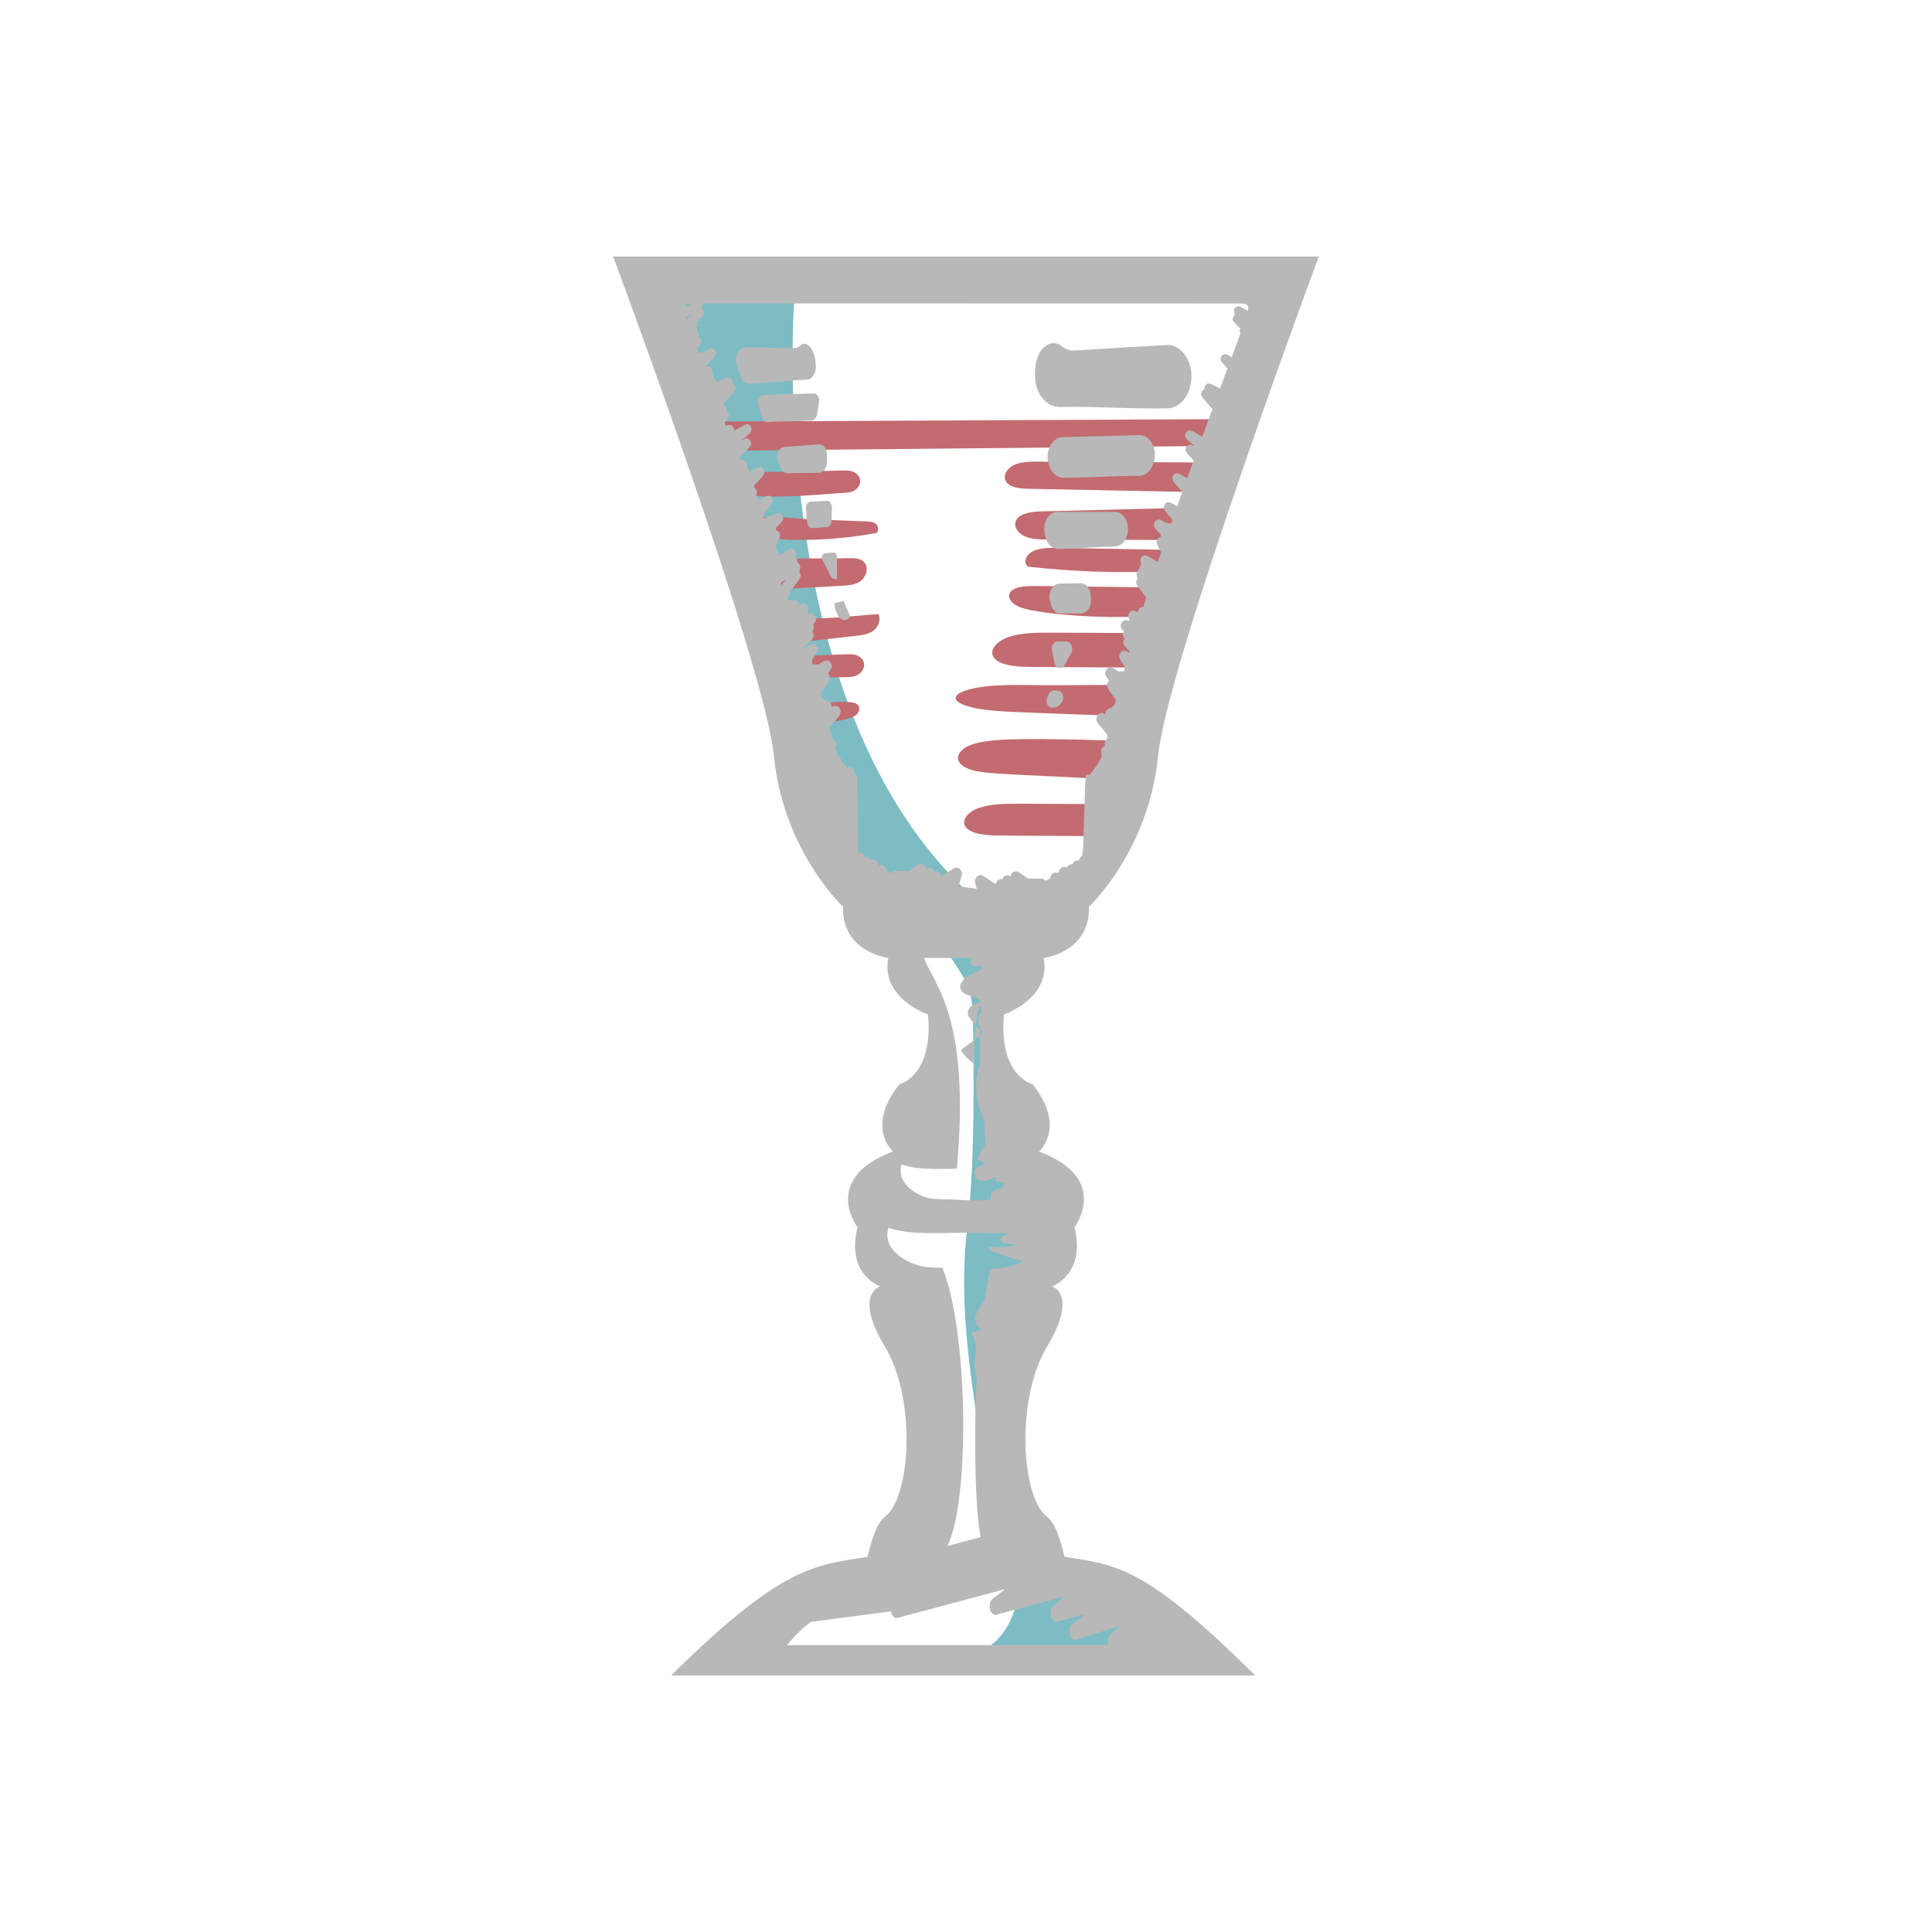 <?xml version="1.0" encoding="UTF-8" standalone="no"?>
<svg
   id="Layer_1"
   data-name="Layer 1"
   viewBox="0 0 512 512"
   version="1.1"
   sodipodi:docname="Sherry glass colors_v5.svg"
   inkscape:version="1.3.2 (091e20e, 2023-11-25)"
   xmlns:inkscape="http://www.inkscape.org/namespaces/inkscape"
   xmlns:sodipodi="http://sodipodi.sourceforge.net/DTD/sodipodi-0.dtd"
   xmlns="http://www.w3.org/2000/svg"
   xmlns:svg="http://www.w3.org/2000/svg">
  <defs
     id="defs35" />
  <sodipodi:namedview
     id="namedview35"
     pagecolor="#ffffff"
     bordercolor="#000000"
     borderopacity="0.25"
     inkscape:showpageshadow="2"
     inkscape:pageopacity="0.0"
     inkscape:pagecheckerboard="0"
     inkscape:deskcolor="#d1d1d1"
     inkscape:zoom="0.9809999"
     inkscape:cx="179.40878"
     inkscape:cy="287.97149"
     inkscape:window-width="1728"
     inkscape:window-height="972"
     inkscape:window-x="-1"
     inkscape:window-y="43"
     inkscape:window-maximized="0"
     inkscape:current-layer="Layer_1" />
  <path
     d="m249.043,249.097c8.4,13.596,8.773,10.828,8.895,26.809.128,16.744.254,33.54-1.685,50.172-2.989,25.639,3.674,51.534,6.429,77.2.213,1.982.522,4.152,2.006,5.482.91.816,2.157,1.202,3.004,2.083.676.703,1.028,1.651,1.309,2.586,2.805,9.33-.994,20.988-9.999,24.71,2.598,1.781,5.944,1.924,9.093,2.003,19.745.493,19.965.851,39.715,1.072.419-2.81.45-5.783-.71-8.376-1.84-4.114-6.194-6.399-10.243-8.378-11.839-5.787-6.46-5.247-18.298-11.035-2.378-1.162-4.431-8.545-6.524-10.165-2.702-2.091-2.848-4.987-4.505-7.975-5.102-9.198-5.936-20.193-5.082-30.677.677-8.311,2.858-17.376,9.677-22.175.811-.571,1.686-1.079,2.344-1.822.987-1.115,1.376-2.638,1.546-4.118,1.242-10.818-7.377-20.732-7.003-31.615.431-12.52-3.935-24.297-6-36.653-.59-3.533.046,12.495-.315,8.932-.226-2.232-.453-4.474-.336-6.714.404-7.704,4.812-14.709,5.627-22.381-6.885-.633-12.079.213-18.945,1.034Z"
     fill="#4380af"
     stroke-width="0"
     id="path1"
     style="fill:#7ebcc4;fill-opacity:1" />
  <path
     d="m260.464,239.958c-58.873-49.06-49.935-161.268-49.935-161.268h-32.263l39.019,148.667,21.675,18.098,21.504-5.497Z"
     fill="#4380af"
     stroke-width="0"
     id="path2"
     style="fill:#7ebcc4;fill-opacity:1" />
  <path
     d="m324.75,122.595c-16.566-.083-33.132-.166-49.698-.25-2.137-.011-4.381,0-6.252.844-1.871.844-3.159,2.824-2.202,4.386,1.015,1.655,3.72,1.916,5.984,1.96,16.289.323,32.578.645,48.866.968"
     fill="#ef9437"
     stroke-width="0"
     id="path3"
     style="fill:#c36b70;fill-opacity:1" />
  <path
     d="m317.388,134.479c-13.819.347-27.638.694-41.457,1.041-2.669.067-5.985.52-6.759,2.638-.578,1.581.781,3.29,2.558,4.038s3.853.772,5.846.78c11.505.046,23.009.091,34.514.137"
     fill="#ef9437"
     stroke-width="0"
     id="path4"
     style="fill:#c36b70;fill-opacity:1" />
  <path
     d="m314.132,145.799c-11.225-.2-22.451-.4-33.676-.6-2.231-.04-4.602-.054-6.508.797s-2.975,2.909-1.551,4.168c11.531,1.307,23.248,1.728,34.899,1.254"
     fill="#ef9437"
     stroke-width="0"
     id="path5"
     style="fill:#c36b70;fill-opacity:1" />
  <path
     d="m314.982,155.778c-13.488-.16-26.975-.32-40.463-.48-2.422-.029-5.293.088-6.572,1.393-1.111,1.133-.364,2.703,1.158,3.623s3.62,1.335,5.657,1.667c9.275,1.513,21.795,1.913,31.301,1.174"
     fill="#ef9437"
     stroke-width="0"
     id="path6"
     style="fill:#c36b70;fill-opacity:1" />
  <path
     d="m304.935,167.777l-25.979-.119c-4.028-.018-8.285-.003-11.747,1.196s-5.587,4.033-3.317,5.971c2.005,1.712,6.135,1.903,9.692,1.925,8.614.054,23.864.129,32.479.183"
     fill="#ef9437"
     stroke-width="0"
     id="path7"
     style="fill:#c36b70;fill-opacity:1" />
  <path
     d="m294.465,213.107l-24.11-.11c-3.738-.017-7.689-.002-10.902,1.11s-5.185,3.743-3.079,5.542c1.86,1.588,5.694,1.766,8.995,1.786,7.994.05,22.148.12,30.142.17"
     fill="#ef9437"
     stroke-width="0"
     id="path8"
     style="fill:#c36b70;fill-opacity:1" />
  <path
     d="m305.121,181.523c-9.731-.119-21.612.15-31.343.032-4.347-.053-8.832-.099-12.897.39s-7.638,1.657-7.637,3.03c.001,1.138,2.462,2.168,5.548,2.756,3.087.588,6.728.806,10.303.954,8.021.332,29.718,1.298,37.762,1.024"
     fill="#ef9437"
     stroke-width="0"
     id="path9"
     style="fill:#c36b70;fill-opacity:1" />
  <path
     d="m299.875,196.473c-7.658-.316-29.512-1.092-37.066-.201-2.168.256-4.389.58-6.195,1.416s-3.108,2.31-2.665,3.741c.355,1.146,1.755,2.052,3.344,2.56s3.367.681,5.112.848c6.052.578,24.847,1.156,30.899,1.734"
     fill="#ef9437"
     stroke-width="0"
     id="path10"
     style="fill:#c36b70;fill-opacity:1" />
  <path
     d="m179.284,111.767c50.504-.241,101.007-.482,151.511-.722-1.44,2.299-2.103,4.758-3.543,7.057-47.285.541-95.119.901-142.404,1.442-1.042-2.675-4.521-5.102-5.563-7.777Z"
     fill="#ef9437"
     stroke-width="0"
     id="path11"
     style="fill:#c36b70;fill-opacity:1" />
  <g
     id="g17"
     inkscape:label="black">
    <path
       d="m284.518,92.893l24.529-1.463c4.531-.27,7.84,5.469,6.353,11.014-.017.062-.033.123-.05.185-.883,3.294-3.263,5.522-5.957,5.582-9.549.213-19.034-.555-28.568-.366-3.243.064-6.055-2.995-6.46-7.16-.203-2.085-.088-4.149.632-6.054,1.276-3.376,4.195-4.623,6.283-2.963.985.783,2.083,1.294,3.238,1.225Z"
       fill="#2a2e28"
       stroke-width="0"
       id="path12"
       style="fill:#b8b8b8;fill-opacity:1" />
    <path
       d="m281.582,115.846l20.344-.539c2.873-.076,4.896,3.643,3.855,7.109-.033.111-.067.223-.1.334-.6,2.02-2.099,3.336-3.771,3.347-6.684.043-13.456.484-20.134.523-1.549.009-2.97-1.148-3.633-2.959-.037-.102-.075-.204-.113-.305-1.296-3.427.605-7.433,3.553-7.511Z"
       fill="#2a2e28"
       stroke-width="0"
       id="path13"
       style="fill:#b8b8b8;fill-opacity:1" />
    <path
       d="m280.238,135.652h15.199c2.759,0,4.428,3.925,2.968,6.955-.015.03-.029.06-.043.091-.623,1.306-1.715,2.097-2.902,2.125-4.685.11-10.264.54-14.995.669-1.553.042-2.96-1.247-3.406-3.172-.068-.292-.132-.584-.196-.877-.631-2.906,1.043-5.791,3.375-5.791Z"
       fill="#2a2e28"
       stroke-width="0"
       id="path14"
       style="fill:#b8b8b8;fill-opacity:1" />
    <path
       d="m280.742,154.663l5.62-.105c1.432-.027,2.607,1.418,2.694,3.268.016.34.04.68.061,1.018.123,1.994-1.093,3.694-2.639,3.706-1.809.014-3.616.041-5.425.055-1.176.009-2.209-.992-2.56-2.445-.081-.334-.163-.671-.247-1.009-.543-2.2.712-4.454,2.496-4.488Z"
       fill="#2a2e28"
       stroke-width="0"
       id="path15"
       style="fill:#b8b8b8;fill-opacity:1" />
    <path
       d="m280.241,170.002h2.404c1.23,0,1.941,1.805,1.222,3.097-.584,1.049-1.163,2.091-1.751,3.128-.246.433-.621.719-1.033.781-.007.001-.014.002-.02.003-.77.117-1.475-.522-1.654-1.498-.185-1.011-.422-2.037-.628-3.063-.249-1.238.473-2.448,1.461-2.448Z"
       fill="#2a2e28"
       stroke-width="0"
       id="path16"
       style="fill:#b8b8b8;fill-opacity:1" />
    <path
       d="m279.275,182.961l1.191.106c1.106.099,1.706,1.768,1.02,2.894-.392.643-.929,1.163-1.515,1.393-.416.164-.849.215-1.283.184-1.067-.076-1.703-1.575-1.142-2.753.146-.308.291-.614.416-.901.267-.61.772-.972,1.313-.924Z"
       fill="#2a2e28"
       stroke-width="0"
       id="path17"
       style="fill:#b8b8b8;fill-opacity:1" />
  </g>
  <g
     id="g23"
     inkscape:label="pink">
    <path
       d="m223.229,124.699c.985-.02,1.998-.035,2.92.348s1.743,1.264,1.811,2.344c.072,1.139-.714,2.174-1.653,2.659s-2.009.537-3.047.581c-3.625.153-29.969,3.04-29.213-1.923.646-4.24,8.987-3.596,11.366-3.645,5.939-.121,11.877-.243,17.816-.364Z"
       fill="#ef9437"
       stroke-width="0"
       id="path18"
       style="fill:#c36b70;fill-opacity:1" />
    <path
       d="m229.713,138.185c.851.033,1.769.093,2.43.683s.813,1.922.072,2.387c-7.139,1.307-14.383,1.917-21.62,1.822-3.294-.043-6.738-.28-9.572-2.127-.752-.49-1.499-1.177-1.65-2.128-.487-3.117,11.886-1.354,13.872-1.276,5.489.213,10.978.426,16.468.639Z"
       fill="#ef9437"
       stroke-width="0"
       id="path19"
       style="fill:#c36b70;fill-opacity:1" />
    <path
       d="m225.129,147.926c1.508-.038,3.272.057,4.142,1.412.949,1.478.155,3.677-1.218,4.674s-3.105,1.119-4.748,1.21c-4.011.221-8.021.443-12.032.664-1.621.089-3.294.171-4.819-.442-4.608-1.853-2.966-6.804,1.106-7.161,5.782-.507,11.759-.209,17.568-.356Z"
       fill="#ef9437"
       stroke-width="0"
       id="path20"
       style="fill:#c36b70;fill-opacity:1" />
    <path
       d="m232.807,162.755c.731,1.487-.068,3.433-1.341,4.381s-2.87,1.152-4.399,1.33c-3.811.443-7.622.885-11.433,1.328-1.123.13-2.266.26-3.375.028-1.958-.41-4.209-2.973-2.718-5.239,1.104-1.677,3.047-.826,4.642-.768,6.15.224,12.479-.678,18.624-1.061Z"
       fill="#ef9437"
       stroke-width="0"
       id="path21"
       style="fill:#c36b70;fill-opacity:1" />
    <path
       d="m213.984,173.77l10.257-.37c.951-.034,1.927-.065,2.829.267s1.733,1.108,1.904,2.138c.21,1.258-.635,2.497-1.683,3.052s-2.254.583-3.417.601c-1.931.03-3.862.06-5.792.09-.858.013-1.73.025-2.556-.232s-1.613-.825-1.967-1.684c-.407-.988-.122-2.265.657-2.932s1.973-.662,2.746.013"
       fill="#ef9437"
       stroke-width="0"
       id="path22"
       style="fill:#c36b70;fill-opacity:1" />
    <path
       d="m225.72,186.129c.738.112,1.572.359,1.893,1.098.279.643.033,1.445-.425,1.949s-1.086.769-1.702.99c-1.478.529-3.01.879-4.557,1.043-1.269.134-2.74.051-3.539-1.042-3.486-4.768,6.926-4.251,8.33-4.038Z"
       fill="#ef9437"
       stroke-width="0"
       id="path23"
       style="fill:#c36b70;fill-opacity:1" />
  </g>
  <g
     id="g29"
     inkscape:label="black">
    <path
       d="m210.49,92.254l-12.842-.226c-1.755-.031-2.996,2.21-2.409,4.35.293,1.069.591,2.156.864,3.141.361,1.299,1.319,2.18,2.386,2.158,5.165-.106,10.19-.904,15.27-1.052,1.38-.04,2.446-1.544,2.437-3.329-.007-1.518-.205-3.016-.849-4.323-.894-1.814-2.413-2.402-3.287-1.4-.425.488-1.003.692-1.571.682Z"
       fill="#2a2e28"
       stroke-width="0"
       id="path24"
       style="fill:#b8b8b8;fill-opacity:1" />
    <path
       d="m215.527,104.266l-13.166.377c-1.08.031-1.799,1.453-1.392,2.748.333,1.06.672,2.091.998,3.203.235.801.847,1.298,1.509,1.256,3.866-.25,7.805-.171,11.63-.407.741-.046,1.326-.787,1.445-1.735.136-1.08.354-2.046.523-3.075.203-1.241-.567-2.395-1.547-2.367Z"
       fill="#2a2e28"
       stroke-width="0"
       id="path25"
       style="fill:#b8b8b8;fill-opacity:1" />
    <path
       d="m217.006,117.773l-9.156.657c-1.568.112-2.457,2.377-1.601,4.082.26.517.514,1.036.745,1.557.378.854,1.073,1.381,1.833,1.348,2.6-.113,5.673-.04,8.315-.129,1.082-.036,1.942-1.168,1.981-2.568.021-.746.023-1.484.038-2.225.03-1.55-.959-2.808-2.155-2.722Z"
       fill="#2a2e28"
       stroke-width="0"
       id="path26"
       style="fill:#b8b8b8;fill-opacity:1" />
    <path
       d="m219.093,132.713l-4.287.244c-.782.045-1.368.967-1.226,1.963.178,1.249.136,2.503.387,3.759.158.79.721,1.33,1.35,1.279,1.275-.102,2.548-.186,3.818-.285.673-.053,1.205-.763,1.223-1.635.024-1.181.071-2.409.098-3.59.023-.982-.604-1.778-1.362-1.735Z"
       fill="#2a2e28"
       stroke-width="0"
       id="path27"
       style="fill:#b8b8b8;fill-opacity:1" />
    <path
       d="m220.82,146.434l-2.185.206c-.674.064-1.041,1.043-.667,1.771.762,1.483,1.514,2.97,2.289,4.462.145.278.378.468.636.499.328.038.658.133.984.1-.138-1.963-.047-3.999-.109-5.97-.02-.636-.458-1.115-.948-1.068Z"
       fill="#2a2e28"
       stroke-width="0"
       id="path28"
       style="fill:#b8b8b8;fill-opacity:1" />
    <path
       d="m223.577,159.252l-2.45.616c-.016,1.692,1.019,3.854,2.013,4.338.799.389,1.56-.069,2.165-.749-.293-1.056-1.437-3.155-1.728-4.204Z"
       fill="#2a2e28"
       stroke-width="0"
       id="path29"
       style="fill:#b8b8b8;fill-opacity:1" />
  </g>
  <g
     id="g34">
    <path
       d="m260.907,309.797c.45-4.68-.025-13.711-.379-15.679-.848-4.715-.859-9.536-.867-14.327-.015-8.456.497,8.871.482.416-.008-4.42-.011-8.885.965-13.195,1.067-4.711,2.515-12.653,5.677-16.305-5.15,2.235-17.1,1.286-22.714,1.286,0,0,13.73,10.851,9.51,57.722.42-.005.842-.011,1.257-.011,1.99.002,4.043.078,6.07.093Z"
       fill="none"
       stroke-width="0"
       id="path30" />
    <path
       d="m243.466,316.521c.903.453,1.923.857,3.093,1.064,1.041.184,2.153.204,3.248.219,7.942.107,13.758,1.773,20.781-3.237,1.648-1.176,2.015-4.775-.103-5.847-2.839.957-6.173,1.103-9.579,1.078-.114,1.185-.286,2.096-.536,2.536-1.235,2.18-7.35,2.999-7.086.507.111-1.054.202-2.089.295-3.126-5.093.055-10.505.387-14.643-1.161-.944,2.876.574,5.981,4.528,7.967Z"
       fill="none"
       stroke-width="0"
       id="path31" />
    <path
       d="m245.035,335.718c1.305.21,2.699.234,4.071.25,9.953.122,17.243,2.027,26.044-3.701,2.065-1.344,2.526-5.458-.129-6.684-5.676,1.745-12.927,1.132-19.612,1.125-6.823-.007-14.312.601-19.926-1.315-1.183,3.288.719,6.837,5.675,9.108,1.131.518,2.41.98,3.877,1.216Z"
       fill="none"
       stroke-width="0"
       id="path32" />
    <path
       d="m260.467,351.369h-.165c-2.168,0-4.264-17.854-6.29-17.956-.497-.025-.987-.05-1.471-.073l-3.552,18.743c7.224,14.431,8.599,35.938,2.138,49.891l8.761-2.343c-5.309-13.93-3.708-33.903,3.124-47.549l-2.545-.712Z"
       fill="none"
       stroke-width="0"
       id="path33" />
    <path
       d="m284.213,422.599l3.467-2.556-7.497,2.005c-.721.187-1.427-.431-1.673-1.475s.041-2.205.678-2.748l2.858-2.434-18.027,4.82c-.73.188-1.448-.453-1.684-1.522-.235-1.069.083-2.239.747-2.748l3.282-2.516-28.518,7.626c-.792.219-1.546-.565-1.72-1.747l-21.347,10.535c-4.358,3.502-6.187,6.145-6.187,6.145h85.047s-.003-.008-.005-.012c-.252-1.031.017-2.186.64-2.747l2.663-2.401s0,0,0,0l-14.446,3.862c-.757.201-1.489-.493-1.701-1.61-.213-1.117.164-2.297.874-2.736l4.521-2.8.518,2.473c-.691.182-1.383-.389-1.649-1.383-.267-.992-.04-2.132.543-2.736l2.272-2.352-2.739,3.344c-.738.187-1.457-.459-1.688-1.539-.231-1.079.098-2.251.771-2.747Z"
       fill="none"
       stroke-width="0"
       id="path34" />
  </g>
  <path
     d="m277.481,401.972c-6.838-5.128-8.405-31.143,0-45.103s1.282-15.955,1.282-15.955c0,0,9.117-3.134,5.983-15.67,0,0,9.829-12.821-9.402-20.086,0,0,7.408-6.41-1.709-17.807,0,0-9.117-2.278-7.55-18.517,0,0,12.587-4.274,10.496-14.957,0,0,12.39-1.528,12.001-13.589,0,0,15.84-14.669,18.348-40.097,2.385-24.187,42.57-132.215,42.57-132.215h-187s40.185,108.028,42.57,132.215c2.507,25.428,18.348,40.097,18.348,40.097-.388,12.061,12.001,13.589,12.001,13.589-2.091,10.684,10.496,14.957,10.496,14.957,1.567,16.24-7.55,18.517-7.55,18.517-9.117,11.396-1.709,17.807-1.709,17.807-19.231,7.265-9.402,20.086-9.402,20.086-3.134,12.536,5.983,15.67,5.983,15.67,0,0-7.123,1.994,1.282,15.955s6.838,39.975,0,45.103c-2.96,2.22-4.195,9.436-4.647,10.604-14.041,2.188-22.775,2.511-52.015,31.448h154.815c-29.24-28.937-36.502-29.26-50.544-31.448-.452-1.168-1.687-8.384-4.647-10.604ZM183.067,83.504c-.328.32-.678.66-.986.958-.056.054-.103.1-.157.152-.054-.161-.107-.319-.158-.473.338-.186.761-.425,1.313-.738,0,0,.001,0,.002-.001-.006.036-.011.069-.016.101Zm-1.084-2.344c-.048.027-.096.054-.143.081-.018-.118-.051-.192-.105-.303-.033-.068-.073-.13-.118-.188.222-.167.542-.274.986-.315.21,0,.444-.002.677-.003-.351.195-.776.434-1.297.728Zm26.151,72.626c-.392.512-.72.941-.995,1.309-.067-.205-.134-.41-.201-.615.244-.151.504-.312.782-.484.157-.097.319-.197.482-.297-.023.029-.045.059-.067.088Zm6.479,25.724c-.017-.06-.032-.118-.049-.177.077-.049.152-.095.235-.15.03.003.06.004.092.006-.099.114-.186.216-.278.321Zm27.406,50.504c-.419.286-.852.583-1.141.776-.419-.014-.969.006-1.707.027-.531.016-1.238.036-1.505.032-.513-.112-.857.098-1.446.509-.057-.025-.116-.051-.178-.079-.302-.133-.617-.269-.766-.342-.066-.041-.136-.077-.208-.106-.006-.242-.074-.465-.2-.733-.189-.398-.511-.688-.89-.802-.366-.109-.644-.06-.952.094-.251-.424-.485-.817-.541-.915-.189-.344-.481-.593-.822-.7-.324-.101-.475-.148-1.014.143-.005-.01-.01-.022-.016-.033-.188-.4-.511-.69-.893-.802-.23-.067-.426-.07-.618-.025-.045-.113-.075-.188-.08-.198-.186-.394-.503-.681-.88-.794-.273-.082-.5-.074-.721-.003l-.29-20.261c-.14-.297-.355-.533-.614-.679.011-.508-.031-.674-.169-.968-.182-.389-.493-.672-.864-.786-.415-.128-.542-.167-1.222.248.01-.304-.05-.484-.174-.75-.183-.391-.498-.676-.872-.789-.061-.019-.12-.032-.178-.042-.132-.655-.149-.691-.229-.864-.184-.398-.505-.685-.886-.794-.021-.006-.041-.011-.061-.016-.182-1.172-.195-1.198-.302-1.426-.064-.135-.143-.258-.236-.364.286-1.31.291-1.52.047-2.039-.265-.56-.603-.786-.973-.817.259-.56.156-.868-.084-1.384-.117-.251-.29-.458-.5-.603.043-.471.07-.795.079-1.034.27-.322.549-.651.784-.931,2.119-2.506,2.39-2.827,1.876-3.918-.177-.376-.48-.65-.844-.762-.373-.116-.508-.157-1.322.324.031-.293-.05-.53-.2-.85-.185-.396-.512-.678-.9-.777-.138-.035-.269-.045-.388-.039-.092-.089-.195-.187-.31-.297-.328-.314-.65-.621-.764-.736-.077-.089-.164-.167-.259-.232.043-.467.065-.759.063-.969.101-.138.2-.273.293-.399,2.081-2.832,2.298-3.127,1.81-4.161-.109-.223-.232-.389-.364-.51,1.243-1.537,1.201-1.842.812-2.659-.202-.411-.821-1.271-2.234-.368l-.691.447c-.123.08-.243.158-.349.226-.278-.021-.613-.034-1.019-.05-.249-.01-.495-.019-.695-.028.022-.609.03-.954.018-1.179,1.498-2.168,1.724-2.521,1.286-3.447-.173-.365-.472-.632-.832-.738q-.572-.172-2.666,1.165c-.135.086-.271.173-.404.258,3.222-3.132,3.334-3.29,2.793-4.428-.045-.094-.098-.182-.159-.262.623-.756.55-1.106.224-1.792-.01-.02-.019-.039-.029-.058.983-1.105,1.007-1.492.628-2.284-.17-.356-.464-.615-.817-.721-.299-.089-.442-.133-1.105.222-.015-.033-.032-.068-.048-.102-.042-.088-.091-.171-.148-.247.454-.69.446-1.052.156-1.663-.169-.356-.464-.616-.818-.722-.378-.112-.503-.149-1.477.422-.014-.198-.084-.388-.193-.618-.176-.376-.493-.647-.87-.742-.295-.075-.555-.031-.768.051-.303-.057-.685-.118-1.173-.195-.07-.011-.141-.022-.211-.034.753-1.403,1.005-1.928.967-2.372.223-.296.451-.594.646-.85,2.047-2.69,2.214-2.909,1.767-3.846-.045-.094-.099-.181-.16-.26.319-1.109.346-1.347.103-1.85-.133-.276-.343-.492-.6-.621.07-.315-.046-.583-.229-.967-.09-.184-.184-.331-.286-.446.296-.459.381-.942.095-1.535-.63-1.288-1.627-.678-2.893.095l-1.712,1.051c.102-.373.036-.622-.135-.98-.114-.238-.286-.431-.497-.561.055-.733.04-.891-.071-1.141.036-.073.072-.143.106-.21,1.108-2.19,1.224-2.418.876-3.145-.166-.347-.459-.598-.811-.695-.02-.006-.04-.011-.059-.015.003-.285-.027-.419-.104-.591,2.12-2.1,2.144-2.351,1.702-3.27-.165-.344-.457-.593-.808-.69-.549-.151-.851.037-1.579.491-.128.08-.258.162-.362.226-.531.094-1.265.297-2.319.59-.064.018-.131.036-.199.055.376-.649.527-1.007.529-1.314.115-.136.226-.267.326-.386,1.912-2.261,2.205-2.607,1.745-3.562-.611-1.252-1.657-.625-2.769.042l-.916.551c.069-.317-.002-.543-.152-.86-.111-.234-.282-.423-.491-.55.432-.641.35-.916.094-1.454-.123-.258-.319-.461-.559-.586.009-.235.015-.416.016-.561.251-.274.509-.554.728-.792,1.985-2.155,2.288-2.486,1.823-3.442-.158-.324-.433-.561-.767-.66-.499-.147-.541-.16-3.054,1.337.045-.287-.018-.476-.148-.749-.122-.255-.319-.457-.559-.579.039-.943.018-1.009-.122-1.301-.159-.332-.442-.572-.785-.667-.315-.087-.566-.05-.816.055-.011-.013-.022-.025-.033-.038-.105-.122-.21-.245-.308-.358.101-.102.199-.202.292-.296,3.084-3.125,3.268-3.312,2.782-4.319-.155-.322-.43-.557-.763-.653-.416-.122-.511-.149-1.965.693.497-.392.956-.757,1.339-1.065,1.226-.991,2.034-1.644,1.5-2.748-.595-1.193-1.674-.561-2.542-.053l-1.651.972c-.084.049-.167.099-.249.147-.04-.615-.064-.665-.161-.865-.156-.324-.435-.558-.773-.651-.489-.133-.833.038-1.262.297-.117-.318-.233-.635-.35-.953,1.216-1.425,1.347-1.74.983-2.494-.097-.2-.241-.366-.417-.485.053-.509.024-.657-.105-.927-.122-.257-.322-.458-.569-.576.011-.31.016-.524.013-.682.332-.384.692-.796.988-1.135,2.123-2.428,2.296-2.626,1.871-3.497-.149-.307-.414-.532-.735-.628.104-.31-.002-.555-.18-.921-.151-.311-.42-.537-.747-.63q-.525-.148-3.05,1.313c-.041.023-.081.047-.122.07-.015-.224-.051-.304-.125-.458-.139-.287-.38-.502-.673-.606-.026-.654-.048-.715-.152-.93-.089-.183-.219-.337-.378-.45.193-.671.181-.865.002-1.234-.151-.313-.424-.54-.755-.63-.293-.078-.532-.051-.768.041-.034-.042-.068-.082-.1-.121.099-.101.194-.199.284-.292,2.667-2.745,2.771-2.851,2.332-3.754-.149-.306-.416-.53-.741-.62-.528-.145-.588-.111-2.144.789-.203.117-.401.233-.562.326-.273-.031-.617-.06-1.043-.093-.142-.381-.285-.765-.426-1.144,1.271-1.268,1.361-1.561,1.005-2.302-.11-.228-.286-.411-.504-.526.053-.712.033-.81-.099-1.08-.084-.174-.208-.32-.358-.43.049-.378.023-.543-.102-.8-.035-.072-.077-.139-.124-.201.25-.715.274-.949.075-1.361-.004-.008-.007-.015-.011-.023,2.161-2.117,2.214-2.289,1.815-3.108-.091-.186-.227-.341-.395-.453.24-1.023.261-1.221.139-1.508,26.247-.06,126.976.011,143.005-.003,1.512.043,1.825.626,1.565,1.953-2.317-1.305-2.351-1.298-2.832-1.164-.322.089-.584.307-.73.607-.182.376-.192.472.084,1.64-.167.112-.304.268-.395.455-.399.821-.345.994,1.823,3.119-.004.008-.008.015-.011.023-.197.409-.173.647.071,1.346-.01.026-.019.052-.029.078-.031.047-.063.093-.089.144-.071.148-.107.269-.118.414-.084.227-.169.456-.253.684-.03.045-.064.087-.088.137-.073.15-.11.25-.121.428-.13.351-.259.7-.39,1.053-.029.045-.067.082-.09.131-.105.219-.163.399-.172.577-.317.856-.637,1.719-.959,2.586-1.445-.837-1.526-.872-2.041-.73-.326.091-.593.315-.742.623-.399.823-.342.994,1.679,3.085-.182.491-.365.983-.548,1.478-.05.065-.094.135-.13.211-.09.187-.137.33-.137.511-.317.855-.634,1.712-.954,2.576-.034.05-.081.089-.108.145-.074.154-.11.235-.125.46-.041-.023-.081-.047-.122-.07q-2.532-1.468-3.057-1.318c-.327.093-.597.321-.747.633-.178.367-.284.614-.179.924-.322.096-.586.321-.736.63-.425.875-.251,1.073,1.879,3.51.29.333.642.735.969,1.113-.136.37-.273.74-.409,1.111-.042.059-.092.11-.123.177-.081.171-.118.302-.125.496-.088.24-.177.48-.265.72-.048.064-.096.128-.131.201-.113.236-.174.43-.173.627-.361.983-.723,1.97-1.086,2.961-.054.07-.101.145-.14.227-.074.154-.105.221-.134.52-.037.1-.073.199-.11.299-.055-.033-.11-.065-.166-.098l-1.656-.976c-.87-.51-1.952-1.144-2.546.053-.534,1.108.277,1.764,1.506,2.758.384.31.844.676,1.343,1.069-1.458-.845-1.552-.818-1.969-.695-.334.097-.609.333-.764.656-.438.912-.323,1.161,1.971,3.499-.232.641-.465,1.283-.697,1.926-.05.067-.095.139-.133.217-.084.176-.124.273-.135.525-.144.4-.289.799-.433,1.2-.037.055-.083.101-.112.162-.095.2-.136.365-.143.546-.021.057-.041.114-.062.172-2.46-1.466-2.508-1.454-3.004-1.308-.334.099-.61.337-.767.662-.465.959-.16,1.291,1.831,3.454.203.22.439.477.672.732-.125.352-.249.702-.374,1.054-.036.054-.081.1-.11.16-.134.282-.214.495-.204.723-.229.646-.46,1.295-.689,1.941l-.571-.344c-1.114-.669-2.163-1.299-2.774-.042-.46.958-.166,1.306,1.753,3.576.101.119.212.251.327.387,0,.004.002.009.002.014-.123.353-.245.704-.368,1.056-.694-.191-1.221-.327-1.626-.399-.105-.065-.235-.147-.363-.227-.73-.457-1.033-.645-1.583-.493-.351.097-.643.347-.808.693-.441.923-.417,1.174,1.71,3.282-.077.173-.106.308-.104.594-.019.005-.039.01-.059.016-.352.098-.645.35-.811.698-.348.73-.232.959.882,3.157.034.067.07.137.106.21-.063.141-.092.264-.098.466-.124.365-.249.731-.372,1.096-.032.049-.071.092-.096.147-.116.245-.179.441-.177.66-.028.081-.056.164-.083.245l-1.59-.977c-1.269-.776-2.269-1.388-2.898-.095-.286.595-.2,1.081.097,1.541-.101.115-.196.262-.286.447-.183.385-.299.654-.228.97-.257.129-.467.346-.6.623-.242.505-.215.744.106,1.857-.061.079-.115.167-.16.261-.447.94-.279,1.161,1.775,3.861.196.256.424.556.648.853-.004.048-.003.098,0,.149-.257.795-.513,1.589-.765,2.379-.129-.012-.269-.005-.418.033-.378.096-.695.367-.871.745-.109.23-.179.421-.193.62-.976-.574-1.101-.536-1.48-.424-.355.106-.649.367-.818.724-.29.613-.297.977.158,1.669-.057.076-.106.159-.148.247-.017.035-.033.069-.048.103-.665-.356-.808-.312-1.107-.223-.353.107-.648.367-.817.724-.379.794-.354,1.183.632,2.292-.01.019-.019.038-.029.058-.325.688-.398,1.04.227,1.799-.061.08-.114.168-.159.263-.451.954-.44,1.228,1.454,3.119-.039.131-.077.263-.116.394-1.047-.651-1.159-.633-1.611-.497-.36.107-.66.374-.833.741-.437.929-.211,1.283,1.293,3.46-.004.078-.005.176-.004.288-.085.301-.175.608-.259.908-.132.005-.271.01-.413.016-.407.016-.742.03-1.021.05-.105-.068-.226-.147-.349-.227l-.693-.448c-1.417-.906-2.036-.044-2.238.369-.389.82-.43,1.126.817,2.669-.132.121-.255.288-.364.512-.487,1.037-.27,1.334,1.819,4.177.093.127.193.262.294.401,0,.112.006.25.018.423-.065.257-.129.511-.194.767-.006.006-.013.01-.018.016-.115.116-.437.424-.765.739-.115.11-.218.209-.31.298-.12-.006-.251.003-.389.039-.388.1-.715.383-.9.78-.15.321-.23.559-.199.853-.816-.482-.951-.442-1.325-.325-.364.112-.668.388-.845.765-.513,1.096-.241,1.418,1.885,3.934.237.28.516.611.787.934.007.17.026.406.05.684-.034.159-.065.316-.098.474-.148.133-.28.291-.371.486-.24.518-.343.827-.083,1.389-.371.032-.71.259-.974.821-.241.515-.237.731.041,2.005-.03.063-.056.127-.087.191-.048.071-.102.137-.14.217-.036.076-.061.133-.085.214-.606,1.158-1.365,2.304-2.246,3.419-.017.022-.035.043-.051.065-.216.272-.438.542-.668.809-.387-.193-.547-.159-.876-.056-.371.115-.683,20.059-.865,20.449-.138.296-.18.462-.168.972-.259.146-.474.383-.614.682l-.208.433c-.056.052-.112.104-.169.156-.195-.048-.397-.054-.635.018-.377.114-.695.402-.88.798-.005.01-.035.085-.08.199-.193-.045-.389-.042-.62.026-.382.112-.706.403-.893.805-.005.012-.01.023-.016.033-.54-.292-.691-.245-1.016-.143-.342.108-.634.358-.823.703-.056.099-.29.494-.541.919-.308-.156-.586-.204-.953-.095-.38.114-.702.405-.891.806-.126.269-.194.493-.2.736-.073.03-.142.065-.209.107-.149.073-.464.21-.767.343-.063.027-.122.054-.179.079-.591-.413-.936-.624-1.45-.511-.267.004-.976-.016-1.508-.032-.74-.021-1.291-.041-1.711-.027-.289-.193-.724-.492-1.144-.779-1.786-1.221-1.818-1.249-2.432-1.058-.378.116-.698.406-.888.803-.089.185-.158.348-.201.505-.704-.409-.855-.36-1.193-.256-.375.117-.693.403-.885.797-.028.056-.053.111-.077.165-.293-.112-.44-.065-.68.008-.377.117-.698.406-.89.802-.091.187-.16.351-.202.509-3.746-2.542-3.78-2.53-4.356-2.353-.378.117-.701.406-.895.804-.326.667-.29.891.265,2.802-1.555-.251-3.112-.476-4.673-.576-.018-.001-.036-.002-.053-.003l-.063-.159c.09-.314.188-.652.269-.929.656-2.256.71-2.44.364-3.145-.195-.396-.517-.684-.895-.801-.575-.176-.608-.188-4.344,2.344-.042-.157-.111-.321-.203-.507-.193-.395-.513-.682-.89-.799-.24-.073-.387-.12-.679-.008-.023-.053-.049-.108-.077-.164-.192-.392-.51-.677-.885-.793-.338-.103-.489-.152-1.191.255-.043-.156-.113-.319-.202-.503-.191-.396-.511-.684-.888-.8-.612-.19-.645-.163-2.425,1.054Zm-3.08,78.539c4.138,1.549,9.549,1.217,14.643,1.161,3.611-40.105-5.913-48.553-8.74-55.838h12.774s-.008.008-.011.012c-.448.619-.444,1.63.208,2.028.815.497,2.057-.218,2.755.433-1.015,1.165-2.636,1.546-3.991,2.288-1.356.742-2.579,2.346-1.901,3.734.929,1.903,4.277,1.291,5.295,3.149-.857.233-1.736.476-2.444,1.012-.708.535-1.212,1.439-1.014,2.305.11.481.417.89.715,1.283.888,1.167,1.824,2.37,3.052,3.14-.017.283-.031.566-.044.85-1.732,1.294-3.406,2.495-5.157,3.819-.124.094-.257.2-.293.352-.044.184.069.366.18.52.809,1.12,1.793,2.114,2.907,2.932.234.172.491.362.554.645.074.331-.144.645-.282.955-.533,1.192.319-16.884,1.607-16.672.094.016.196.029.297.047-.018.531-.038,1.047-.059,1.546-1.052,1.089-.992,2.972-.189,4.293-.081,2.009-.142,4.237-.137,7.244.001.757.004,1.514.009,2.272-1.421,4.156-1.321,8.831.37,13.008.24.592.51,1.201.77,1.817.132,1.857.241,4.304.271,6.721-.898,1.296-2.288,2.509-1.737,3.91.599-.002,1.187.34,1.481.861-.61.733-1.779.824-2.341,1.593-.785,1.075.291,2.697,1.601,2.937,1.31.24,2.6-.415,3.766-1.058.116.354.022.769-.236,1.039.673.207,1.375.318,2.08.329.648.271.329,1.33-.296,1.651-.625.322-1.397.293-1.986.676-.758.493-.915,1.394-.814,2.334-3.977.61-7.996-.013-12.79-.078-1.095-.015-2.207-.035-3.248-.219-1.171-.207-2.191-.61-3.093-1.064-3.954-1.987-5.472-5.091-4.528-7.967Zm-3.455,16.84c5.613,1.916,13.103,1.308,19.926,1.315,4.051.004,8.306.224,12.297.014-.492.228-1.025.414-1.508.612-.579.237-1.226.757-1.027,1.35.131.388.567.569.96.683,1.319.384,2.704.537,4.075.453-2.669.576-5.415.796-8.143.654-.209.341.22.712.584.879,2.661,1.221,5.448,2.168,8.303,2.82-.085.144-.18.282-.268.424-2.766,1.106-5.449,1.576-8.194,1.718-.603,2.455-1.152,5.363-1.637,8.571-.443.503-.862,1.019-1.216,1.569-.598.927-1.144,1.95-1.162,3.053-.016,1.008.547,2.075,1.467,2.424-.012.106-.024.212-.035.318-.697.53-1.574.823-2.449.775.652,1.615,1.316,3.293,1.234,5.032-.051,1.08-.389,2.13-.452,3.209-.069,1.176.188,2.29.643,3.349-.792,13.514-.588,35.108,1.006,42.726l-8.761,2.343c6.23-13.453,5.172-58.137-1.388-73.702-.212-.004-.419-.012-.633-.014-1.372-.017-2.766-.04-4.071-.25-1.467-.236-2.746-.698-3.877-1.216-4.956-2.271-6.857-5.82-5.675-9.108Zm47.959,107.665c.225,1.055.917,1.689,1.637,1.544l11.859-3.779s0,0,0,0l-2.663,2.401c-.623.561-.892,1.716-.64,2.747.001.005.003.008.005.012h-85.047s1.829-2.643,6.187-6.145l21.347-2.823c.174,1.181.927,1.966,1.72,1.747l28.518-7.626-3.282,2.516c-.664.509-.981,1.679-.747,2.748.235,1.069.954,1.71,1.684,1.522l18.027-4.82-2.858,2.434c-.637.543-.924,1.704-.678,2.748s.953,1.661,1.673,1.475l7.497-2.005-3.467,2.556c-.673.496-1.002,1.667-.771,2.747Z"
     fill="#2a2e28"
     stroke-width="0"
     id="path35"
     style="fill:#b8b8b8;fill-opacity:1" />
</svg>
